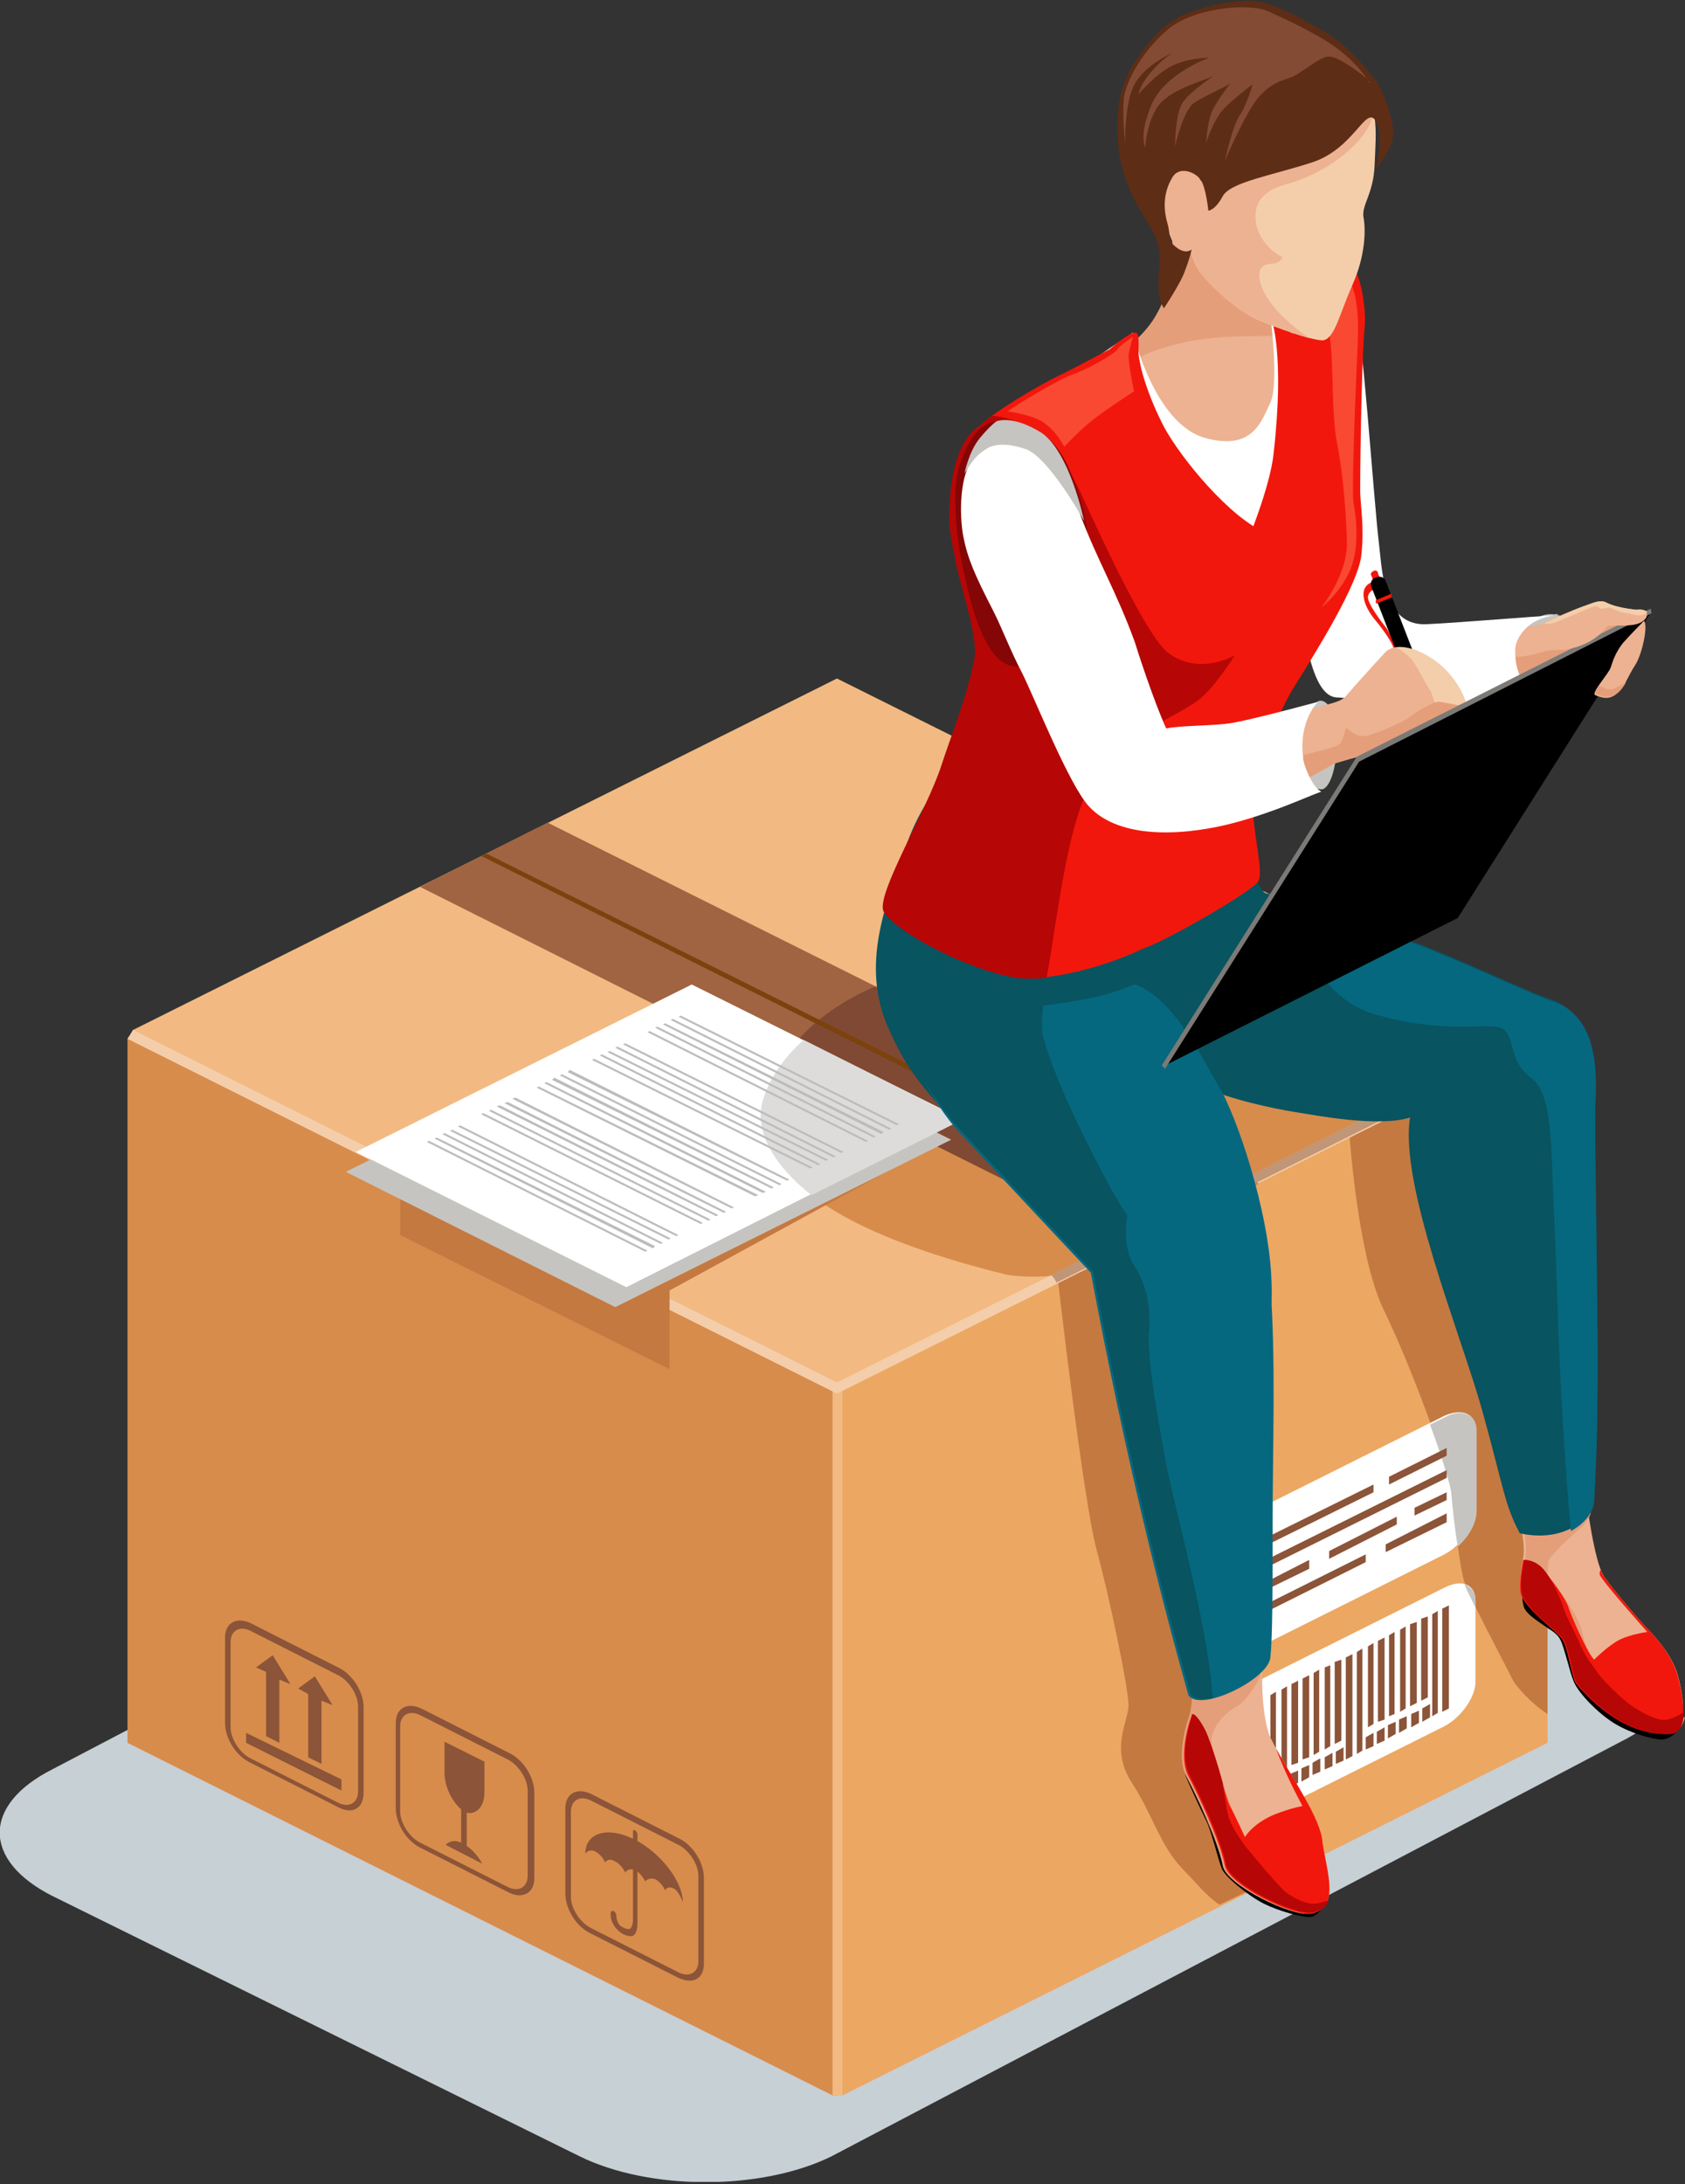 <svg width="152" height="197" viewBox="0 0 152 197" fill="none" xmlns="http://www.w3.org/2000/svg">
<rect x="0" y="0" width="152" height="197" fill="#333333" stroke="none"/>
<g clip-path="url(#clip0)">
<path d="M4.7 171L52.3 194.5C58.6 197.6 68.7 197.6 75 194.5L146.2 157.1C152.5 154 152.5 148.9 146.2 145.8L98.6 122.3C92.3 119.2 82.2 119.2 75.9 122.3L4.7 159.6C-1.6 162.8 -1.6 167.8 4.7 171Z" fill="#C7D0D4"/>
<path d="M139.1 92.9L75.5 61.2L12 92.9L11.8 93.3L75.5 125.2L139.3 93.3L139.1 92.9Z" fill="#F2BA82"/>
<path d="M112.4 106.8L48.4 74.7L38.7 79.6L102.7 111.6L112.4 106.8Z" fill="#A06442"/>
<path d="M107.8 109.1L43.7 77.1L43.3 77.3L107.3 109.3L107.8 109.1Z" fill="#7C420D"/>
<path d="M80.4 88.4C80.4 88.4 69.6 91.7 69.2 100.6C68.8 107.8 79.7 112.2 90.5 114.9C91.5 115.2 95 115.3 96.3 114.8C106 111 132.9 95.8 132.9 95.8L102.9 81.6L80.4 88.4Z" fill="#D78C4B"/>
<path d="M75.1 189L11.5 157.2V93.7L11.8 93.3L75.5 125.2V189H75.1Z" fill="#D78C4B"/>
<path d="M30.8 161.5L22.2 157.2V156.3L30.8 160.5V161.5Z" fill="#8C5438"/>
<path d="M26.2 151.9L24.6 149.3L23.1 150.4L24 150.8V156.6L25.2 157.2V151.5L26.2 151.9Z" fill="#8C5438"/>
<path d="M30 153.8L28.4 151.2L26.9 152.3L27.8 152.8V158.5L29 159.1V153.4L30 153.8Z" fill="#8C5438"/>
<path d="M30.5 163L22.6 159C21.3 158.4 20.3 156.8 20.3 155.4V147.7C20.3 146.4 21.3 145.8 22.6 146.4L30.5 150.4C31.8 151 32.8 152.6 32.8 154V161.7C32.8 163.1 31.8 163.7 30.5 163ZM22.6 147.1C21.6 146.6 20.8 147.1 20.8 148.1V155.8C20.8 156.8 21.6 158.1 22.6 158.6L30.5 162.601C31.5 163.101 32.3 162.6 32.3 161.6V153.9C32.3 152.9 31.5 151.6 30.5 151.1L22.6 147.1Z" fill="#8C5438"/>
<path d="M45.9 170.701L38 166.701C36.7 166.101 35.7 164.501 35.7 163.101V155.401C35.7 154.101 36.7 153.501 38 154.101L45.9 158.101C47.2 158.701 48.2 160.301 48.2 161.701V169.401C48.2 170.801 47.1 171.301 45.9 170.701ZM37.9 154.701C36.9 154.201 36.1 154.701 36.1 155.701V163.401C36.1 164.401 36.9 165.701 37.9 166.201L45.8 170.201C46.8 170.701 47.6 170.201 47.6 169.201V161.501C47.6 160.501 46.8 159.201 45.8 158.701L37.9 154.701Z" fill="#8C5438"/>
<path d="M43.7 161.701V158.901L40.1 157.101V159.901C40.1 161.201 40.8 162.501 41.6 163.201V166.201C40.7 165.801 40.2 166.401 40.2 166.401L43.5 168.101C43.5 168.101 43 167.101 42.1 166.501V163.501C43 163.701 43.7 162.901 43.7 161.701Z" fill="#8C5438"/>
<path d="M61.2 178.4L53.3 174.4C52 173.8 51 172.2 51 170.8V163.1C51 161.8 52 161.2 53.3 161.8L61.2 165.8C62.5 166.4 63.5 168 63.5 169.4V177.1C63.5 178.5 62.5 179 61.2 178.4ZM53.3 162.4C52.3 161.9 51.5 162.4 51.5 163.4V171.1C51.5 172.1 52.3 173.4 53.3 173.9L61.2 177.9C62.2 178.4 63 177.9 63 176.9V169.2C63 168.2 62.2 166.9 61.2 166.4L53.3 162.4Z" fill="#8C5438"/>
<path d="M61.6 171.601C61.6 171.601 61.6 171.501 61.6 171.601C61.6 169.701 59.6 167.101 57.2 165.901C54.8 164.701 52.8 165.301 52.8 167.201C52.8 167.201 53.1 166.701 53.7 167.001C54.3 167.301 54.6 168.001 54.6 168.001C54.6 168.001 54.8 167.501 55.5 167.901C56.1 168.201 56.4 168.901 56.4 168.901C56.4 168.901 56.7 168.401 57.3 168.701C57.9 169.001 58.2 169.701 58.2 169.701C58.2 169.701 58.5 169.301 59.1 169.501C59.7 169.801 60 170.501 60 170.501C60 170.501 60.2 170.001 60.9 170.401C61.4 170.901 61.6 171.601 61.6 171.601Z" fill="#8C5438"/>
<path d="M56.3 174.5C55.9 174.3 55.6 174 55.4 173.7C55 173.1 55.1 172.6 55.1 172.5C55.1 172.4 55.2 172.3 55.4 172.4C55.5 172.5 55.6 172.601 55.6 172.801C55.6 172.801 55.6 173.2 55.8 173.5C55.9 173.7 56.1 173.8 56.3 173.9C56.5 174 56.6 174 56.8 174C57 173.9 57.1 173.401 57.1 173.301V165.2C57.1 165.1 57.2 165.001 57.3 165.101C57.4 165.201 57.5 165.3 57.5 165.5V173.601C57.5 173.601 57.5 174.401 57.1 174.601C56.9 174.701 56.6 174.6 56.3 174.5Z" fill="#8C5438"/>
<path d="M139.6 157.2L76 189H75.5V125.2L139.3 93.3L139.6 93.7V157.2Z" fill="#ECA763"/>
<path d="M112.4 106.8V122.1L102.7 127V111.6L112.4 106.8Z" fill="#8C5438"/>
<path d="M139.5 138.8C138.9 137.7 138.4 136.7 138 135.9C136.6 133.2 136.1 117.3 136 113.1C135.8 108.8 133.1 95.8 133.1 95.8L131.5 96.7L121.7 101.9C121.7 101.9 122.4 113.1 124.8 118.1C127.2 123 130.6 132.2 130.9 134.5C131.2 136.7 131.6 141.1 132.1 142.7C132.6 144.2 135.4 149.4 136.4 151.4C136.8 152.2 138.2 153.7 139.6 154.6V138.8H139.5Z" fill="#C47941"/>
<path d="M108 150.9C107.5 150 108.9 135 109 130.3C109.1 127 108.2 108.3 108.2 108.3L95.4 115.2C95.4 115.2 97.7 135.2 98.9 139.7C100.1 144.1 101.8 152.3 101.8 153.8C101.8 155.3 100.1 157.7 102.1 160.8C104.1 163.9 104.6 166.4 106.7 168.6C107.8 169.7 108.8 171 110 171.8C111.1 171.3 113.3 170.2 114.3 169.8C114.3 166.8 113.3 162.4 113 161.6C112.6 160.3 108.5 151.8 108 150.9Z" fill="#C47941"/>
<path d="M130.3 127.7L114.1 135.8C112.6 136.6 111.3 138.4 111.3 139.8V147.1C111.3 148.5 112.6 149.1 114.1 148.3L130.3 140.2C131.8 139.4 133.1 137.6 133.1 136.2V128.9C133.1 127.5 131.9 127 130.3 127.7Z" fill="white"/>
<path d="M131.5 139.5C132.5 138.6 133.2 137.4 133.2 136.3V129C133.2 127.6 131.9 127 130.4 127.8L129 128.5C130 131.2 130.7 133.5 130.9 134.5C131 135.7 131.2 137.7 131.5 139.5Z" fill="#C6C4C1"/>
<path d="M114 139.5L123.9 134.6V133.9L114 138.8V139.5Z" fill="#8C5438"/>
<path d="M125.3 133.901L130.5 131.301V130.601L125.3 133.201V133.901Z" fill="#8C5438"/>
<path d="M114 141.501L130.5 133.301V132.601L114 140.801V141.501Z" fill="#8C5438"/>
<path d="M114 143.501L118.1 141.501V140.701L114 142.801V143.501Z" fill="#8C5438"/>
<path d="M119.9 140.601L126 137.501V136.801L119.9 139.901V140.601Z" fill="#8C5438"/>
<path d="M127.6 136.701L130.5 135.301V134.601L127.6 136.001V136.701Z" fill="#8C5438"/>
<path d="M114 145.501L123.2 140.901V140.201L114 144.801V145.501Z" fill="#8C5438"/>
<path d="M125 140L130.5 137.3V136.5L125 139.3V140Z" fill="#8C5438"/>
<path d="M130.3 143.2L114.1 151.3C112.6 152.1 111.3 153.9 111.3 155.3V162.6C111.3 164 112.6 164.6 114.1 163.8L130.3 155.7C131.8 154.9 133.1 153.1 133.1 151.7V144.4C133.1 142.9 131.9 142.4 130.3 143.2Z" fill="white"/>
<path d="M114.6 162.1L115.1 161.8V152.6L114.6 152.9V162.1Z" fill="#8C5438"/>
<path d="M115.6 159.7L116.1 159.4V152.1L115.6 152.4V159.7Z" fill="#8C5438"/>
<path d="M116.5 159.2L117.1 159V151.6L116.5 151.9V159.2Z" fill="#8C5438"/>
<path d="M117.5 158.7L118.1 158.5V151.1L117.5 151.4V158.7Z" fill="#8C5438"/>
<path d="M118.5 158.3L119 158V150.6L118.5 150.9V158.3Z" fill="#8C5438"/>
<path d="M119.5 157.8L120 157.5V150.2L119.5 150.4V157.8Z" fill="#8C5438"/>
<path d="M120.4 157.3L121 157V149.7L120.4 149.9V157.3Z" fill="#8C5438"/>
<path d="M121.4 158.7L122 158.4V149.2L121.4 149.5V158.7Z" fill="#8C5438"/>
<path d="M122.4 158.2L122.9 157.9V148.7L122.4 149V158.2Z" fill="#8C5438"/>
<path d="M123.4 155.8L123.9 155.5V148.2L123.4 148.5V155.8Z" fill="#8C5438"/>
<path d="M124.3 155.3L124.9 155.1V147.7L124.3 148V155.3Z" fill="#8C5438"/>
<path d="M125.3 154.8L125.8 154.6V147.2L125.3 147.5V154.8Z" fill="#8C5438"/>
<path d="M126.3 154.4L126.8 154.1V146.7L126.3 147V154.4Z" fill="#8C5438"/>
<path d="M127.2 153.9L127.8 153.6V146.3L127.2 146.5V153.9Z" fill="#8C5438"/>
<path d="M128.2 153.4L128.8 153.1V145.8L128.2 146V153.4Z" fill="#8C5438"/>
<path d="M129.2 154.8L129.7 154.5V145.3L129.2 145.6V154.8Z" fill="#8C5438"/>
<path d="M130.1 154.4L130.7 154.1V144.8L130.1 145.1V154.4Z" fill="#8C5438"/>
<path d="M115.4 161.7L116.1 161.3V160.2L115.4 160.5V161.7Z" fill="#8C5438"/>
<path d="M113.6 162.6L114.3 162.3V161.1L113.6 161.5V162.6Z" fill="#8C5438"/>
<path d="M116.4 161.2L117.1 160.8V159.7L116.4 160V161.2Z" fill="#8C5438"/>
<path d="M117.4 160.7L118.1 160.3V159.2L117.4 159.5V160.7Z" fill="#8C5438"/>
<path d="M118.4 160.1L119.1 159.8V158.6L118.4 159V160.1Z" fill="#8C5438"/>
<path d="M119.5 159.6L120.2 159.3V158.1L119.5 158.5V159.6Z" fill="#8C5438"/>
<path d="M120.5 159.1L121.2 158.8V157.6L120.5 158V159.1Z" fill="#8C5438"/>
<path d="M123.2 157.8L123.9 157.5V156.3L123.2 156.7V157.8Z" fill="#8C5438"/>
<path d="M124.2 157.3L124.9 157V155.8L124.2 156.2V157.3Z" fill="#8C5438"/>
<path d="M125.2 156.8L125.9 156.4V155.3L125.2 155.6V156.8Z" fill="#8C5438"/>
<path d="M126.2 156.3L126.9 155.9V154.8L126.2 155.1V156.3Z" fill="#8C5438"/>
<path d="M127.3 155.8L128 155.4V154.3L127.3 154.6V155.8Z" fill="#8C5438"/>
<path d="M128.3 155.3L129 154.9V153.7L128.3 154.1V155.3Z" fill="#8C5438"/>
<path d="M133.1 144.4C133.1 143.6 132.7 143.1 132.1 142.9C132.3 143.4 132.7 144.2 133.1 145V144.4Z" fill="#C6C4C1"/>
<path d="M76 125.2H75.1V189H76V125.2Z" fill="#F2BA82"/>
<path d="M75.5 125.7L11.5 93.7L12 92.9L75.5 124.7L139 92.9L139.6 93.7L75.5 125.7Z" fill="#F4CEAB"/>
<path d="M102.7 112.1L112.4 107.3L111.9 106.5L102.2 111.4L102.7 112.1Z" fill="#BC8266"/>
<path d="M37.9 80L101.9 112.1L113.2 106.4L112.9 105.9L49.4 74.2L37.9 80Z" fill="#A06442"/>
<path d="M101.2 111.7C104.7 110.1 108.8 108.1 112.9 106L112.8 105.9L78.9 89C76.6 90 72.4 92.2 70.3 96.3L101.2 111.7Z" fill="#7F4934"/>
<path d="M43.4 77.2L107.5 109.3L108 109L43.9 77L43.4 77.2Z" fill="#7C420D"/>
<path d="M101.9 130.4L113.5 124.6L113.2 107L113.1 106.5L101.9 112.1V130.4Z" fill="#8C5438"/>
<path d="M101.3 111.8C101.3 111.8 101.7 112 101.8 112.2C101.9 112.3 101.9 112.6 101.9 112.6L113.5 106.8C113.5 106.8 113.4 106.5 113.3 106.3C113.2 106.1 112.9 106 112.9 106L101.3 111.8Z" fill="#BC8266"/>
<path d="M139 92.9L94.8 115C95 115.2 95.2 115.4 95.3 115.7L139.5 93.6L139 92.9Z" fill="#C19676"/>
<path d="M36.1 104V111.4L60.4 123.5V116.4L85.3 102.8L62 91.6L36.1 104Z" fill="#C47941"/>
<path d="M31.2 105.7L55.5 117.9L85.8 102.8L61.5 90.6L31.2 105.7Z" fill="#C6C4C1"/>
<path d="M32.1 103.9L56.5 116.1L86.7 100.9L62.4 88.8L32.1 103.9Z" fill="white"/>
<path d="M68.8 99.3C68 102.1 69.9 105.2 73.2 107.8L86.8 101L72.5 93.8C70.8 95.3 69.4 97.2 68.8 99.3Z" fill="#DDDCDB"/>
<path d="M38.5 103L58.2 112.9L58.4 112.8L38.7 102.9L38.5 103Z" fill="#BCBCBC"/>
<path d="M39.2 102.7L58.9 112.6L59.1 112.4L39.4 102.6L39.2 102.7Z" fill="#BCBCBC"/>
<path d="M39.9 102.3L59.6 112.2L59.8 112.1L40.1 102.2L39.9 102.3Z" fill="#BCBCBC"/>
<path d="M40.6 102L60.3 111.8L60.5 111.7L40.8 101.9L40.6 102Z" fill="#BCBCBC"/>
<path d="M41.3 101.6L61 111.5L61.2 111.4L41.5 101.5L41.3 101.6Z" fill="#BCBCBC"/>
<path d="M43.4 100.5L63.2 110.4L63.4 110.3L43.6 100.4L43.4 100.5Z" fill="#BCBCBC"/>
<path d="M44.1 100.2L63.9 110.1L64.1 110L44.3 100.1L44.1 100.2Z" fill="#BCBCBC"/>
<path d="M44.8 99.8L64.6 109.7L64.8 109.6L45.1 99.7L44.8 99.8Z" fill="#BCBCBC"/>
<path d="M45.5 99.5L65.3 109.4L65.5 109.3L45.8 99.4L45.5 99.5Z" fill="#BCBCBC"/>
<path d="M46.2 99.1L66 109L66.2 108.9L46.5 99L46.2 99.1Z" fill="#BCBCBC"/>
<path d="M48.4 98.1L68.1 107.9L68.4 107.8L48.6 98L48.4 98.1Z" fill="#BCBCBC"/>
<path d="M49.1 97.7L68.8 107.6L69.1 107.5L49.3 97.6L49.1 97.7Z" fill="#BCBCBC"/>
<path d="M49.8 97.4L69.6 107.2L69.8 107.1L50 97.2L49.8 97.4Z" fill="#BCBCBC"/>
<path d="M50.5 97L70.3 106.9L70.5 106.8L50.7 96.9L50.5 97Z" fill="#BCBCBC"/>
<path d="M51.2 96.7L71 106.5L71.2 106.4L51.4 96.5L51.2 96.7Z" fill="#BCBCBC"/>
<path d="M53.4 95.6L73.1 105.4L73.3 105.3L53.6 95.5L53.4 95.6Z" fill="#BCBCBC"/>
<path d="M54.1 95.2L73.8 105.1L74 105L54.3 95.1L54.1 95.2Z" fill="#BCBCBC"/>
<path d="M54.8 94.9L74.5 104.7L74.7 104.6L55 94.8L54.8 94.9Z" fill="#BCBCBC"/>
<path d="M55.5 94.5L75.2 104.4L75.4 104.3L55.7 94.4L55.5 94.5Z" fill="#BCBCBC"/>
<path d="M56.2 94.2L75.9 104L76.1 103.9L56.4 94.1L56.2 94.2Z" fill="#BCBCBC"/>
<path d="M58.4 93.1L78.1 103L78.3 102.9L58.6 93L58.4 93.1Z" fill="#BCBCBC"/>
<path d="M59.1 92.7L78.8 102.6L79 102.5L59.3 92.6L59.1 92.7Z" fill="#BCBCBC"/>
<path d="M59.8 92.4L79.5 102.3L79.7 102.1L60 92.3L59.8 92.4Z" fill="#BCBCBC"/>
<path d="M60.5 92L80.2 101.9L80.4 101.8L60.7 91.9L60.5 92Z" fill="#BCBCBC"/>
<path d="M61.2 91.7L80.9 101.5L81.1 101.4L61.4 91.6L61.2 91.7Z" fill="#BCBCBC"/>
<path d="M112.8 168.5C111 166.1 109.2 161 108.6 160C108 159 106.8 158.2 106.8 158.2C106.8 158.2 106.7 159.6 107 160.3C107.3 161 108.3 163.2 108.8 164.2C109.3 165.2 109.9 167.8 110.2 168.5C110.4 169.2 112.6 171 114 171.7C115.4 172.4 117.6 173 118.3 172.9C118.9 172.8 119.8 171.5 119.8 171.5C119.8 171.5 114.6 171 112.8 168.5Z" fill="black"/>
<path d="M114.5 156.5C113.6 153.8 113.9 149.7 113.9 149.7C113.9 149.7 111.1 150.9 109.9 150.5C108.8 150 107.7 150.3 107.7 150.3C107.7 150.3 107.9 153.4 107.5 154.7C107 156.1 106.4 158.7 107.2 160.2C108 161.7 110.1 166.1 110.5 168.3C110.9 170.1 116.8 172.9 118.3 172.6C120.9 172.1 119.7 168.9 119.3 166.2C119.1 163.8 115.5 158.8 114.5 156.5Z" fill="#EDB291"/>
<path d="M111.2 163.4C110.8 162.1 109.1 157.8 109.3 156.7C109.5 155.6 110.6 154.4 111.6 153.9C112.3 153.5 113.2 152.2 113.7 151.2C113.7 150.3 113.7 149.7 113.7 149.7C113.7 149.7 110.9 150.9 109.7 150.5C108.6 150 107.5 150.3 107.5 150.3C107.5 150.3 107.7 153.4 107.3 154.7C106.8 156.1 106.2 158.7 107 160.2C107.8 161.7 109.9 166.1 110.3 168.3C110.7 170.1 116.6 172.9 118.1 172.6C118.1 172.6 118.1 172.6 118.2 172.6C117.4 171.8 116.1 170.7 114.9 170.1C113.2 169 111.6 164.7 111.2 163.4Z" fill="#E59E7A"/>
<path d="M115.1 157.7C116 160.2 117.5 162.9 117.5 162.9C117.5 162.9 116.8 163 115.4 163.5C113.1 164.3 112.3 165.7 112.3 165.7C112.3 165.7 111.4 163.7 110.9 162.8C110.5 161.9 109.6 158.2 108.8 156.3C108.4 155.5 108 154.9 107.5 154.6V154.7C107 156.1 106.4 158.7 107.2 160.2C108 161.7 110.1 166.1 110.5 168.3C110.9 170.1 116.8 172.9 118.3 172.6C120.9 172.1 119.7 168.9 119.3 166.2C119.2 164.1 116.5 160.3 115.1 157.7Z" fill="#F2170C"/>
<path d="M115.6 170.3C115.1 169.8 113.8 168.3 112.9 167.2C112.1 166.3 111.3 165.1 110.9 164.1C110.7 163.6 110.5 162.3 110.3 160.8C109.9 159.3 109.3 157.4 108.8 156.2C108.5 155.6 108.2 155.1 107.9 154.8C107.8 154.7 107.7 154.6 107.6 154.6C107.1 156 106.5 158.6 107.3 160.1C108.1 161.6 110.2 166 110.6 168.2C111 170 116.9 172.8 118.4 172.5C119.2 172.4 119.6 172 119.9 171.4C119.5 171.5 119 171.7 118.6 171.7C117.7 171.8 116.1 170.9 115.6 170.3Z" fill="#B70606"/>
<path d="M145.2 152.9C143.8 150.8 142.1 147.6 141.4 146.5C140.8 145.4 139.6 144.6 138.7 143.5C137.8 142.5 137.4 142 137.4 142L137.3 143.3C137.3 143.3 137.3 144.3 137.4 144.7C137.5 145.3 137.9 145.7 139.4 146.7C139.8 147 140.5 147.3 140.8 148C141.1 148.6 141.7 151.1 141.9 151.5C142.2 152.5 143.9 154.3 145.4 155.3C146.9 156.3 149.1 156.9 149.9 156.9C150.8 156.9 151.5 155.9 151.5 155.9C151.5 155.9 146.6 155 145.2 152.9Z" fill="black"/>
<path d="M148.7 147C148.1 146.4 145.6 143.5 144.7 142.2C143.8 140.9 143.1 135.2 143.1 135.2C143.1 135.2 140 136.5 139 136.2C138 135.9 136.8 135.9 136.8 135.9L137.2 137.7C137.2 137.7 137.6 139.5 137.4 140.5C137.2 141.6 137 142.8 137.2 143.7C137.7 145.2 140.6 147.1 141 147.9C141.5 148.8 141.8 151.3 142.2 151.8C143 152.7 146.2 156.5 150.6 156.3C152 156.2 152.1 153.9 151.4 151.3C151 149.5 149.3 147.6 148.7 147Z" fill="#EDB291"/>
<path d="M147.2 154C146.6 153.6 144.8 151.7 144.2 150.9C143.6 150 142.9 148.2 142.7 147.1C142.4 146 141.6 144.8 141 143.9C140.4 143 139.6 142.2 139.6 142.2C139.6 142.2 139.6 141.1 139.7 140.8C139.7 140.5 141.3 138.9 142.5 137.9C143 137.5 143.3 137 143.5 136.5C143.4 135.7 143.3 135.1 143.3 135.1C143.3 135.1 140.2 136.4 139.2 136.1C138.2 135.8 137 135.8 137 135.8L137.4 137.6C137.4 137.6 137.8 139.4 137.6 140.4C137.4 141.5 137.2 142.7 137.4 143.6C137.9 145.1 140.8 147 141.2 147.8C141.7 148.7 142 151.2 142.4 151.7C143.2 152.6 146.4 156.4 150.8 156.2C151.4 156.2 151.8 155.7 152 154.9C151.4 154.9 150.6 155.1 150.1 155.2C149.2 155.5 147.7 154.4 147.2 154Z" fill="#E59E7A"/>
<path d="M148.7 147C148.1 146.4 145.6 143.5 144.7 142.2C144.6 142.1 144.5 141.9 144.4 141.6C144.3 141.7 144.3 141.9 144.3 142C144.4 142.5 148.6 147.2 148.6 147.2C148.6 147.2 147.1 147.4 146.1 147.9C145.1 148.4 143.8 149.7 143.8 149.7C143.2 149.1 141.7 145.7 141.5 145C141.3 144.3 139.9 142.3 139 141.4C138.5 140.9 137.9 140.7 137.4 140.7C137.2 141.8 137 143 137.2 143.8C137.7 145.3 140.6 147.2 141 148C141.5 148.9 141.8 151.4 142.2 151.9C143 152.8 146.2 156.6 150.6 156.4C152 156.3 152.1 154 151.4 151.4C151 149.5 149.3 147.6 148.7 147Z" fill="#F2170C"/>
<path d="M146.6 153.4C146 152.9 144.4 151.4 144 150.7C143.8 150.4 143 149.5 142.4 148C141.9 146.9 141.2 145.6 141.1 145.2C140.9 144.5 140 142.3 139.1 141.4C138.6 140.9 138 140.7 137.5 140.7C137.3 141.8 137.1 143 137.3 143.8C137.8 145.3 140.7 147.2 141.1 148C141.6 148.9 141.9 151.4 142.3 151.9C143.1 152.8 146.3 156.6 150.7 156.4C151.5 156.4 151.9 155.5 151.9 154.4C151.5 154.7 150.9 155 150.4 155.1C149.5 155.4 147.1 153.9 146.6 153.4Z" fill="#B70606"/>
<path d="M115.7 32.1C115.4 30.9 116.7 29.5 116.7 29.5C113.5 28.5 111.9 26.1 110.1 23C108.3 19.9 106.1 17.3 105.8 19.8C105.6 22.3 106.6 25.1 104.6 28.4C102.7 31.8 97.5 33.9 97.5 33.9C97.5 33.9 98.5 38 101.3 41C104.1 44 109.5 46.8 114.2 43.2C118.9 39.7 117.6 36.3 117.4 34.1C117.3 31.9 116 33.3 115.7 32.1Z" fill="#EDB291"/>
<path d="M110.1 23C108.3 19.9 106.1 17.3 105.8 19.8C105.6 22.3 106.2 25.1 104.3 28.4C102.4 31.8 97.5 33.9 97.5 33.9C97.5 33.9 97.7 34.5 98 35.5C98.9 35 99.9 34.3 100.8 33.5C103.2 31.5 107.1 30.6 110.4 30.4C112.3 30.3 114.5 30.3 116 30.3C116.3 29.8 116.6 29.4 116.6 29.4C113.4 28.4 111.9 26.1 110.1 23Z" fill="#E59E7A"/>
<path d="M139.8 90.1C138.1 89.6 128.7 85.1 125.8 84.4C122.9 83.7 114.2 80.3 112 80C109.8 79.7 103.1 83.2 102.5 85.6C101.8 88 100.1 91.7 102.3 94.5C102.3 94.5 106.9 97.1 108.8 98.1C110.7 99.1 114.9 100 116.8 100.3C118.7 100.6 124.3 101.7 127.2 100.8C126.2 106.8 131.8 120.4 133.7 127.2C135.6 134 135.7 135.7 137.1 138.3C141.2 139.2 143.7 136.9 143.8 135.2C143.9 133.5 144.1 129.7 144.1 125.3C144.2 120.9 143.9 107.4 143.9 99.7C143.7 97.4 144.2 91.5 139.8 90.1Z" fill="#085460"/>
<path d="M140 90.3C138.3 89.8 128.9 85.3 126 84.6C124.2 84.2 120.2 82.7 116.8 81.6C117.1 83.9 118.6 90.1 124.4 91.6C131.4 93.5 135 91.9 135.8 93C136.7 94 136.1 95.7 138.2 97.3C140.2 98.8 139.9 104.5 140.2 109.9C140.5 115.3 140.5 124.3 141.7 138.1C143 137.4 143.7 136.4 143.8 135.5C143.9 133.8 144.1 130 144.1 125.6C144.2 121.2 143.9 107.7 143.9 100C144 97.6 144.5 91.7 140 90.3Z" fill="#05687F"/>
<path d="M139.9 55.4C138.2 55.4 136.8 57.1 136.8 59.1C136.8 61.1 138.2 62.8 139.9 62.8C141.6 62.8 143 61.1 143 59.1C143 57.1 141.6 55.4 139.9 55.4Z" fill="#C6C4C1"/>
<path d="M145.8 55.1C144.8 55 143 55.7 141.6 55.9C140.2 56.1 137.1 56.7 137.1 56.7C137.1 56.7 135.5 59.3 135.6 60C135.7 60.7 136.9 61.9 136.9 61.9C136.9 61.9 141.7 61.3 142.4 61.3C143.1 61.3 144.3 62.7 144.3 62.7C144.3 62.7 147.9 57.4 148.1 57C148.1 56.7 146.8 55.2 145.8 55.1Z" fill="#E59E7A"/>
<path d="M141.6 55.9C140.2 56.1 137.1 56.7 137.1 56.7C137.1 56.7 136.3 58 135.9 59C136.4 59.2 137 59.3 137.4 59.2C138.4 59.1 139 58.8 139.6 58.7C140.2 58.6 141.3 58.6 141.3 58.6L142.9 56.9L142.7 55.7C142.3 55.7 141.9 55.8 141.6 55.9Z" fill="#EDB291"/>
<path d="M140.6 55.4C140.6 55.4 140.4 55.4 140.2 55.4C140.4 55.5 140.6 55.4 140.6 55.4Z" fill="white"/>
<path d="M138.4 56.1C139.1 55.7 139.7 55.6 140.2 55.5C138.4 55.6 131.1 56.2 128.7 56.3C124.8 56.5 124.7 51.6 124.4 49.1C123.9 45 122.9 29.4 122.2 27.8C121.5 26.2 118.6 25 116.4 25.9C114.2 26.8 114.6 28.5 114.6 28.5C114.6 28.5 115.4 34.6 114.6 36.3C113.8 38 113 40.7 108.7 39.5C104.1 38.2 102.2 30 102.2 30C102.2 30 95.7 34.3 93.8 36C92 37.7 91.2 40.1 90.8 43.8C90.5 47.5 89.8 52.8 89.9 54.8C90 56.8 87.2 65.5 86.6 68.2C86 70.9 86.5 80.2 92.3 82.2C98.1 84.1 108.2 76.6 108.2 76.6C108.2 76.6 109.7 68.5 111.2 66.8C113.2 64.4 111.1 64.8 113.6 58.4C114.4 56.4 116 47.6 116.6 50.3C117.4 54.4 117.8 62.6 120.5 62.9C123.1 63.1 128.5 63.4 130.4 63.4C133.1 63.4 137.8 63.8 139.6 62.9C138.7 63.1 136.5 61.6 136.7 58.5C136.7 57.7 137.5 56.6 138.4 56.1Z" fill="white"/>
<path d="M118.7 82.6C118.7 82.6 114.6 82.2 113.4 79.5C111.9 76.1 112.6 78 111 71C111 71 107.4 73.9 104.4 75.1C101.3 76.3 98.1 77.3 94 76.3C89.9 75.3 84.6 71 84.6 71C84.6 71 82.8 73 81.6 76.7C80.4 80.5 77.5 86.4 80 92.4C82.1 97.4 83.9 98.5 87.2 102.7C90.4 104.7 95.3 99.4 97.5 98C99.7 96.6 107.6 96.1 107.6 96.1C107.6 96.1 106.7 90.6 106.7 88.9C106.8 87.3 118.7 82.6 118.7 82.6Z" fill="#085460"/>
<path d="M109.9 97.9C108.6 95.8 106 90.1 102.4 88.8C98.8 90.4 94.7 90.6 89.3 91.3C85.4 91.8 81.4 92.3 82.1 94.7C82.1 94.7 84 99.3 86.7 102.2C89.4 105.1 98.5 114.8 98.5 114.8C99.4 116.2 100.2 122 101.1 125C102 128.1 103.3 124.8 108.4 123.6C113.5 122.4 114.9 121.2 114.7 115.6C114.5 109.2 111.5 100.5 109.9 97.9Z" fill="#05687F"/>
<path d="M122 24.2C121.4 24.1 116.2 25.5 114.8 26.2C113.4 27 114.7 28.8 114.7 28.8C114.7 28.8 115.9 31.9 114.9 40.8C114.6 44 112.3 49.4 112.3 49.4L107.4 51C107.4 51 104.4 61.6 102.9 67.7C101.6 74 99 83.3 99 83.3C99 83.3 100.9 86.4 103.3 85.5C105.7 84.6 113.1 80.3 113.5 79.5C114 78.7 113.1 75.5 113 72.7C112.9 69.9 115.6 63.6 116.9 61.7C118.9 58.5 122.5 52.7 122.8 50.1C123.1 47.5 122.7 45.5 122.7 44.3C122.7 39.7 122.9 31.2 123.1 29.6C123.3 27.7 122.6 24.3 122 24.2Z" fill="#F2170C"/>
<path d="M115.8 26.8C114.4 27.5 116 29.4 116.4 30C116.8 30.5 119 29.1 119.7 29.7C120.4 30.3 120 36.9 120.6 39.9C121.2 42.9 121.5 47.1 121.5 49.3C121.4 51.4 120.1 53.6 119.2 54.8C119.2 54.8 120.9 53.5 121.8 51.4C122.7 49.3 122.3 46.4 122.1 45.4C121.9 44.5 122.3 34.8 122.4 32.7C122.5 30.6 122.7 27.8 122 25.9C121.3 23.8 117.1 26.1 115.8 26.8Z" fill="#F94932"/>
<path d="M105 38.5C103.6 35.8 102.8 33.2 102.7 31.8C102.7 31 102.8 30 102.4 30C101.8 30 100.1 31.5 100.1 31.5C100.1 31.5 97.1 33.1 96.1 33.6C93.9 34.6 89.4 37.3 88.3 38.5C88.3 38.5 86.2 39.4 85.8 44.8C85.6 47.8 85.9 48.3 86.3 50.5C86.6 52.4 88.4 57.4 88 59.3C87.3 62.9 85.9 66.2 85 69C83.7 73 79.1 80.6 79.8 82.1C80.5 83.6 86.7 87.2 91.7 88.1C94.9 88.7 101.1 86.7 103.6 85.3C106.1 83.8 115.4 49.4 114.3 48.1C111 46.8 106.5 41.3 105 38.5Z" fill="#F2170C"/>
<path d="M105.4 58.9C104.6 58.3 102.8 56.1 97.7 44.9C95.2 39.3 92 37.7 89.5 37.5C88.9 37.9 88.5 38.3 88.2 38.6C88.2 38.6 86.1 39.5 85.7 44.9C85.5 47.9 85.8 48.4 86.2 50.6C86.5 52.5 88.3 57.5 87.9 59.4C87.2 63 85.8 66.3 84.9 69.1C83.6 73.1 79 80.7 79.7 82.2C80.4 83.7 86.6 87.3 91.6 88.2C92.4 88.3 93.4 88.3 94.4 88.2C94.8 86.3 95.1 83.8 95.4 82.2C96.8 73.1 98 71.5 99 69.4C100 67.2 104.7 65.4 107.9 63.3C109.4 62.3 111.4 59.1 111.4 59.1C111.4 59.1 108.2 61 105.4 58.9Z" fill="#B70606"/>
<path d="M89.5 38.1C87.8 38.4 86.3 41.6 86.2 44.1C86.2 44.1 86 47.1 86.8 50.9C87.6 54.8 88.9 59.9 91.5 60.1C94.1 60.3 96.1 58.2 97.5 54.6C98.9 51.1 98.2 46.2 96.4 42.2C94.6 38.1 91.2 37.7 89.5 38.1Z" fill="#840606"/>
<path d="M119.1 63.2C118.4 63.2 117.8 65.3 117.8 67.9C117.8 70.5 118.4 71.2 119.2 71.2C119.9 71.2 120.6 69.4 120.6 66.8C120.5 64.2 119.8 63.2 119.1 63.2Z" fill="#C6C4C1"/>
<path d="M123.9 51.5C123.7 51.6 123.6 51.8 123.7 51.9L124 52.7C124.1 52.9 124.3 53 124.4 52.9C124.6 52.8 124.7 52.6 124.6 52.5L124.3 51.7C124.3 51.5 124.1 51.4 123.9 51.5Z" fill="#F2170C"/>
<path d="M123.4 53.8C123.5 53.3 123.9 53.2 123.9 53.2L123.8 52.5C123.8 52.5 123 52.7 123 53.6C123 54.4 123.5 55.3 124.2 56.1C124.7 56.7 125.7 58.1 125.7 58.5C125.7 58.9 125.8 59.3 125.9 58.9C126 58.5 125.4 57.2 125.1 56.7C124.7 56.2 123.3 54.4 123.4 53.8Z" fill="#F2170C"/>
<path d="M125 52.4C124.9 52.1 124.5 51.9 124.1 52.1C123.7 52.2 123.6 52.6 123.7 52.9L128.2 64.5C128.3 64.8 128.7 65 129.1 64.8C129.5 64.7 129.6 64.3 129.5 64L125 52.4Z" fill="black"/>
<path d="M125.4 53.6L124.2 54.1C124.1 54.1 124.1 54.2 124.1 54.3C124.1 54.4 124.2 54.5 124.3 54.4L125.5 53.9C125.6 53.9 125.6 53.8 125.5 53.7C125.6 53.6 125.5 53.5 125.4 53.6Z" fill="#F2170C"/>
<path d="M129 59.3C127.6 58.4 125.8 57.9 124.9 58.9C123.8 60.1 122.6 61.4 121.4 62.8C120.8 63.5 119.2 63.5 117.9 64.2C115.9 66.7 118.4 70 118.4 70L120.3 68.9C120.3 68.9 122.8 68.1 124.2 67.9C125.6 67.7 128.4 67.8 129.3 67.7C130.2 67.5 131.7 65.8 132 65C132.5 63.8 132.1 63 132.1 63C132.1 63 131.3 60.7 129 59.3Z" fill="#EDB291"/>
<path d="M129 59.301C128.1 58.701 126.9 58.301 126 58.401C126.6 58.801 127.2 59.201 127.5 59.701C128 60.401 128.5 61.501 128.9 62.101C129.4 62.701 129.8 65.201 129.8 65.201L131.9 65.401C132 65.301 132 65.201 132 65.101C132.5 63.901 132.1 63.101 132.1 63.101C132.1 63.101 131.3 60.701 129 59.301Z" fill="#F4CEAB"/>
<path d="M127 64.8C126.4 65.2 123.7 66.4 123 66.4C122 66.4 121.5 65.5 121.4 65.7C121.3 65.9 121.2 66.9 120.7 67.2C120.4 67.4 118.8 67.8 117.6 68.1C117.4 69.3 118 70.2 118 70.2L120.5 68.8C120.5 68.8 123 68 124.4 67.8C125.8 67.6 128.6 67.7 129.5 67.6C130.4 67.4 131.9 65.7 132.2 64.9C132.4 64.4 132.4 64.1 132.4 63.8C131.5 63.6 130.1 63.3 129.7 63.3C129 63.4 127.5 64.4 127 64.8Z" fill="#E59E7A"/>
<path d="M117.6 68.7C117 65.1 118.9 63.3 118.9 63.3C118.9 63.3 113.4 64.8 111.2 65.2C109.4 65.5 106.8 65.4 105.2 65.7C104.1 63.3 102.6 58.7 102.4 58C100.7 53.3 99 50.6 97.4 46.3C96 42.7 94.8 42 93 40.5C91.1 39 89.1 40.1 87.8 41.4C86.6 42.7 86.5 46.3 86.9 48.4C87.3 50.4 87.9 51.8 89.6 55.1C90.5 56.9 91.1 58.6 92.2 60.7C93.3 62.9 96.4 70.7 98.2 72.7C101.1 75.9 107.3 75.3 111.4 74.2C115.1 73.2 117.8 71.9 119.2 71.4C118.5 71.1 117.8 69.5 117.6 68.7Z" fill="white"/>
<path d="M121.8 7.7C118.3 6.8 115.3 8.9 113.2 11.5C111.1 14.1 112.5 15.7 111.8 16C111.1 16.3 108.6 17.1 108.2 16.1C107.7 15 106 15.2 105.1 15.6C104.2 16 104.5 18.1 104.9 19C105.3 19.9 105.2 20.8 106 22.2C106.9 23.6 107.4 22.4 107.4 22.4C107.4 22.4 107.4 23 107.9 24C108.4 25 110.6 27.2 112.6 28.4C113.7 29.1 118.2 30.7 119.3 30.7C120.4 30.6 120.8 28.4 122 25.7C123.2 23 123.2 20.7 123 19.6C122.8 18.5 123.9 17.5 124 14.9C124.1 12.1 124.6 8.4 121.8 7.7Z" fill="#F4CEAB"/>
<path d="M113.2 11.5C111.1 14.1 112.5 15.7 111.8 16C111.1 16.3 108.6 17.1 108.2 16.1C107.7 15 106 15.2 105.1 15.6C104.2 16 104.5 18.1 104.9 19C105.3 19.9 105.2 20.8 106 22.2C106.9 23.6 107.4 22.4 107.4 22.4C107.4 22.4 107.4 23 107.9 24C108.4 25 110.6 27.2 112.6 28.4C113.5 28.9 116.3 30 118.1 30.5C118 30.4 117.9 30.3 117.7 30.2C113.9 27.5 113.3 25.1 113.7 24.3C114.2 23.4 115.2 24.2 115.7 23.2C114.5 22.6 113.5 21.4 113.3 20.1C113.2 19.3 113 17.4 116.1 16.6C119.5 15.7 123.1 13 123.8 10.6C121.7 11 114.6 9.8 113.2 11.5Z" fill="#EDB291"/>
<path d="M119.9 3.1C118.5 2.3 116 0.8 114.2 0.3C112.4 -0.3 109.2 0.4 107.1 1.2C105 2 103.7 3.6 102.3 5.7C100.3 8.8 100.6 13 101.4 15.7C101.9 17.6 103.3 19.6 104.1 21.1C104.8 22.6 104.6 23.5 104.5 25.3C104.4 27.1 105 27.8 105 27.8C105 27.8 106.6 25.4 106.9 24.4C107.3 23.4 107.5 22.5 107.5 22.5C107.5 22.5 107 23 106.1 22.3C105.2 21.6 105.7 21.5 105.3 20.1C104.9 18.7 105 17.3 105.7 16.1C106.3 14.9 107.8 15.5 108.3 16.2C108.8 16.9 109 19 109 19C109 19 109.6 19 110.3 17.7C111 16.4 114.9 15.8 118.5 14.6C122.2 13.3 123.2 9.5 124.1 10.9C124.9 12.1 124.1 15.3 124.1 15.3C124.1 15.3 124.9 14.3 125.5 13C126.1 11.7 125 8.7 124.2 7.4C123.3 6.1 121.2 3.9 119.9 3.1Z" fill="#5E2D15"/>
<path d="M118.6 3.1C116.7 2 114.1 0.9 114.1 0.9C112.1 0.3 107.5 0.8 105.3 2.7C103.1 4.6 101.7 7.1 101.4 8.7C101.2 10.3 101.5 13 101.5 13C101.5 13 101.4 9.2 102.4 7.5C103.4 5.8 105.7 4.8 105.7 4.8C105.7 4.8 103.2 6.5 102.7 8.5C102.7 8.5 104.3 6.6 105.8 5.9C107.3 5.2 109.1 5.2 109.1 5.2C109.1 5.2 105.1 6.6 103.9 9.4C102.7 12.2 103.3 13.3 103.3 13.3C103.3 13.3 103.5 10.2 105 9C106.5 7.7 109.3 7.1 109.7 6.7C109.7 6.7 107.2 8.3 106.6 9.4C106 10.5 106 13.2 106 13.2C106 13.2 106.7 10 107.7 9.3C108.7 8.6 110.7 7.8 111 7.5C111 7.5 109.9 8.9 109.4 9.9C108.9 10.9 108.8 12.9 108.8 12.9C108.8 12.9 109.4 10.9 110.4 9.8C111.4 8.8 113 7.6 113 7.6C113 7.6 112.5 9.4 111.9 10.3C111.2 11.2 110.5 14.5 110.5 14.5C110.5 14.5 112.4 10 113.6 8.7C114.7 7.5 115.5 7.3 116.4 7C117.3 6.7 118.9 5.2 119.8 5.1C120.6 5 122.6 6.5 123.3 7.1C122.2 5.5 120.5 4.1 118.6 3.1Z" fill="#844B34"/>
<path d="M123.6 7.5C123.6 7.5 123.5 7.4 123.4 7.3C123.5 7.3 123.6 7.4 123.6 7.5Z" fill="#844B34"/>
<path d="M93.9 39C91.3 37.4 89.9 38 89.9 38C89.9 38 89.4 38.3 88.4 39.5C87.4 40.7 87 42.7 87 42.7C88.2 40.8 89.2 39.4 92.5 40.5C94.6 41.2 97.8 47 97.8 47C97.8 47 96.5 40.7 93.9 39Z" fill="#C6C4C1"/>
<path d="M102.2 30.4C102.2 30.4 101.2 31 100.8 31.5C100.5 32 97.9 33.4 96.7 33.8C95.5 34.2 91.4 36.7 90.9 37.1C91.3 37.2 93.3 37.4 94.4 38.3C95.5 39.2 96 40.3 96 40.3C96 40.3 97.1 39.1 98.3 38.1C99.5 37.1 102.3 35.3 102.3 35.3C102.3 35.3 101.8 33 101.8 32C102 31 102.2 30.4 102.2 30.4Z" fill="#F94932"/>
<path d="M114.6 116.1C114.6 116 114.6 115.8 114.6 115.7C114.4 109.2 111.4 100.5 109.8 97.9C108.5 95.8 105.9 90.1 102.3 88.8C98.7 90.4 94.6 90.6 89.2 91.3C85.3 91.8 81.3 92.3 82 94.7C82 94.7 83.9 99.3 86.6 102.2C89.3 105.1 98.4 114.8 98.4 114.8C101.6 131.8 104.7 144 107.2 152.9C108.2 154.5 114.4 151.5 114.6 149.5C114.8 147.5 114.8 143 114.8 137.5C114.8 130.6 115.1 122.4 114.6 116.1Z" fill="#05687F"/>
<path d="M103.6 120.6C103.6 120.6 104.2 117.1 102.4 114.3C101.1 112.4 101.7 109.6 101.7 109.6C101.7 109.6 101.2 109.1 99.4 105.7C98.2 103.4 95.2 97.6 94.1 93.5C93.8 92.3 94.2 89.8 94.4 89.1C93 89.3 89.3 89.1 87.8 89.3C83.9 89.8 80 90.7 80.7 93C80.7 93 84 99.2 86.8 102.1C89.5 105 98.6 114.7 98.6 114.7C101.8 131.7 104.9 143.9 107.4 152.8C107.7 153.3 108.5 153.3 109.4 153.2C109 146.6 105.7 135.1 105.1 131.5C103.9 125 103.7 123.1 103.6 120.6Z" fill="#085460"/>
<path d="M104.9 96.2L131.5 82.8L149 55.1L122.4 68.5L104.9 96.2Z" fill="black"/>
<path d="M122.3 68.3V68.4L104.8 96.1L105.1 96.4L122.6 68.7L149 55.3L148.9 54.9L122.3 68.3Z" fill="#7C7A77"/>
<path d="M146.4 58C145.7 58.9 145.5 59.6 145.3 60.2C145.1 60.8 143.5 62.5 143.9 62.7C144.6 63 145.2 63.1 145.8 62.6C146.5 62.1 146.9 60.9 147.5 60C148.1 59.1 148.7 56.5 148.3 56C148.4 55.9 147.2 57.1 146.4 58Z" fill="#EDB291"/>
<path d="M147.6 55C145.7 54.8 145 54.4 144.8 54.3C144.2 54.1 143.7 54.4 142.8 54.7C141.9 55 139.4 56.1 139 56.3L139.3 57.5C139.3 57.5 140.4 58.8 141.7 58.5C143 58.2 144.1 57.6 145 56.5C145.4 56.3 147 56.6 147.9 56.2C148.8 55.8 148.9 54.9 147.6 55Z" fill="#EDB291"/>
<path d="M147.6 55C145.7 54.8 145 54.4 144.8 54.3C144.2 54.1 143.7 54.4 142.8 54.7C142 55 140 55.9 139.3 56.2C139.5 56.3 139.7 56.3 140.1 56.2C141 55.9 143.4 54.8 143.8 54.7C144.2 54.6 144.2 54.9 144.5 54.9C144.8 54.9 145 54.8 145.2 54.8C145.5 54.9 146.3 55.3 146.7 55.3C147 55.3 148.2 55.8 148.6 55.2C148.5 55.1 148.2 54.9 147.6 55Z" fill="#F4CEAB"/>
<path d="M144.6 62C144.5 61.9 144.3 61.9 144.2 61.9C144 62.3 143.8 62.6 144 62.6C144.7 62.9 145.3 63 145.9 62.5C146.2 62.3 146.5 61.9 146.7 61.5C146.4 61.7 146.1 61.9 145.8 62C145.4 62.3 145 62.2 144.6 62Z" fill="#E59E7A"/>
</g>
<defs>
<clipPath id="clip0">
<rect width="152" height="196.8" fill="white"/>
</clipPath>
</defs>
</svg>
